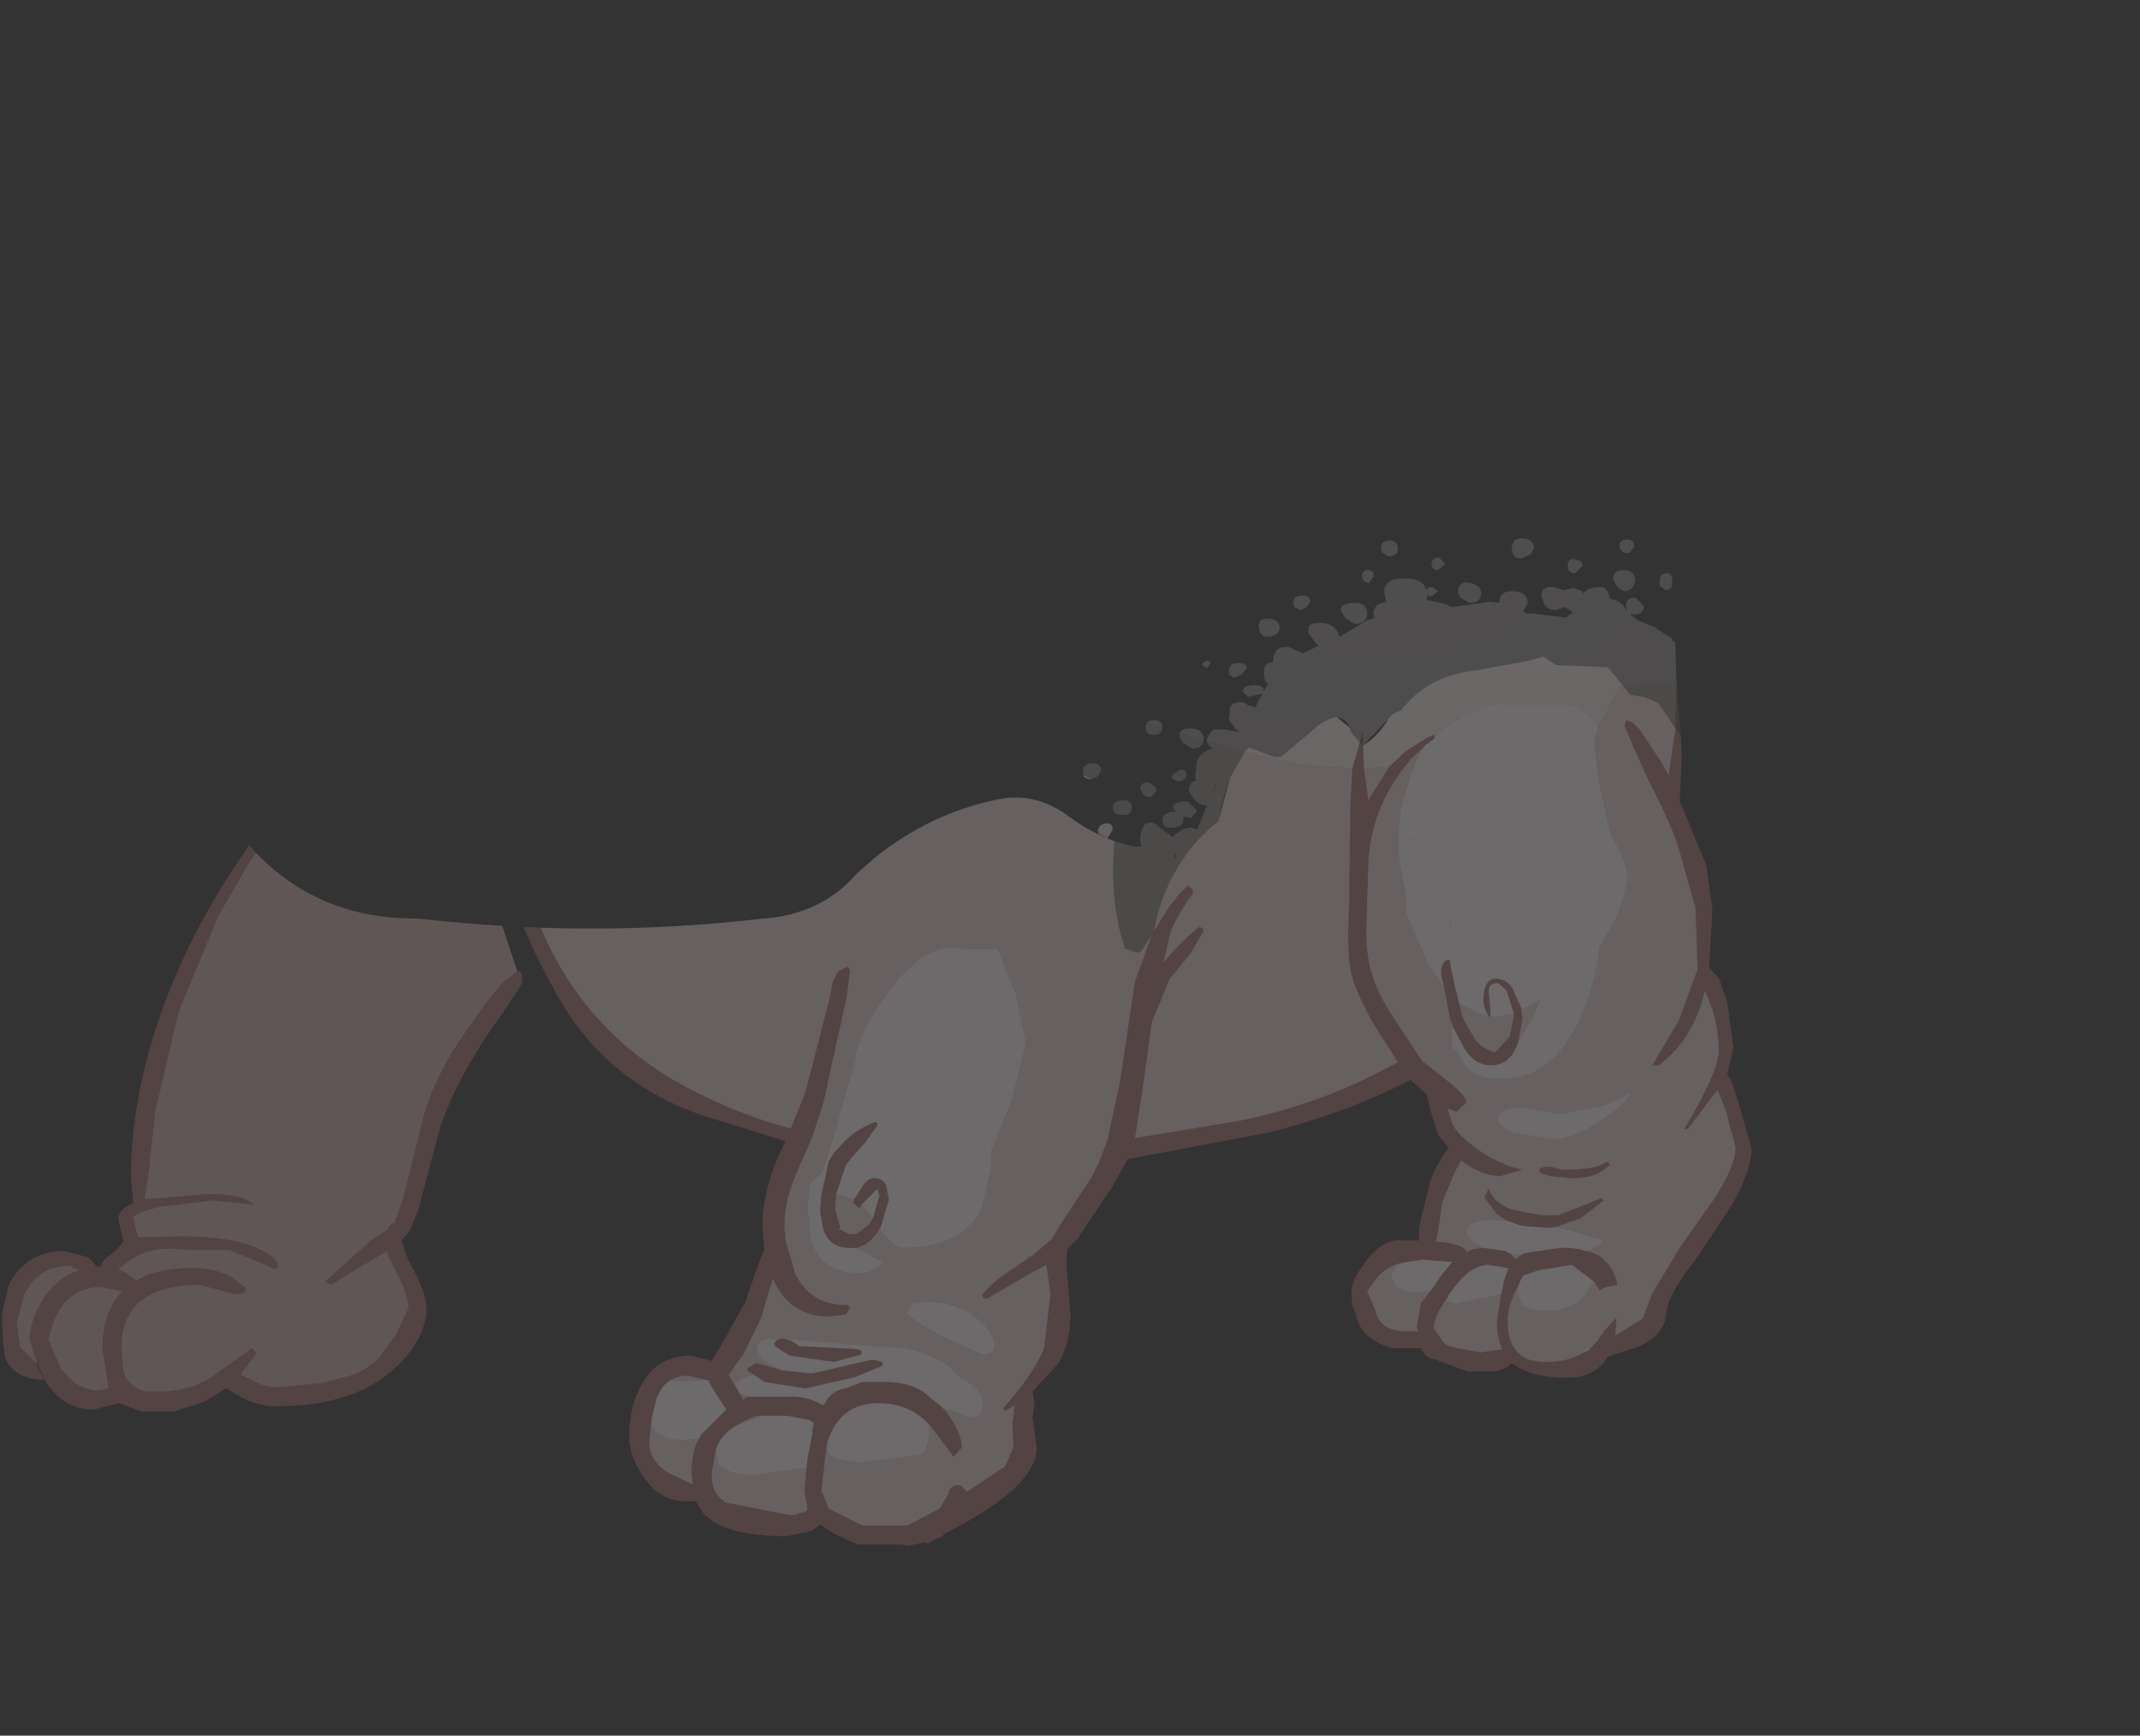 <?xml version="1.0" encoding="UTF-8" standalone="no"?>
<svg xmlns:xlink="http://www.w3.org/1999/xlink" height="82.2px" width="101.35px" xmlns="http://www.w3.org/2000/svg">
  <rect width="100%" height="100%" fill="#333333" stroke="none"/>
  <g transform="matrix(1.0, 0.0, 0.0, 1.0, 22.2, 1.45)">
    <clipPath id="clipPath0" transform="matrix(1.0, 0.0, 0.0, 1.0, 0.0, 0.0)">
      <path d="M49.95 24.05 Q50.45 24.1 50.45 24.5 L50.3 24.8 49.85 25.0 Q49.4 25.0 49.4 24.55 49.4 24.0 49.95 24.05 M43.6 24.15 Q44.0 24.15 44.0 24.55 44.0 24.9 43.55 24.9 L43.25 24.7 43.2 24.5 Q43.2 24.15 43.6 24.15 M54.85 24.1 Q55.2 24.1 55.2 24.45 L54.95 24.75 Q54.5 24.75 54.5 24.4 54.5 24.1 54.85 24.1 M56.4 26.3 L56.4 26.1 Q56.4 25.75 56.7 25.7 57.0 25.65 57.0 26.1 57.0 26.5 56.7 26.5 L56.4 26.3 M57.05 28.95 L56.95 28.9 59.25 29.6 Q64.2 31.2 68.85 31.5 L72.05 31.5 76.9 31.2 Q78.55 31.2 79.0 32.05 L79.1 32.9 Q79.1 34.3 76.55 37.3 74.15 40.15 72.3 41.25 69.85 42.7 63.65 44.7 L62.75 45.0 Q63.35 46.45 63.9 50.0 L64.6 56.05 Q64.6 60.65 62.9 63.9 61.75 66.05 58.15 70.05 54.95 73.55 47.4 76.9 39.05 80.55 31.9 80.75 L27.75 80.7 18.4 79.35 11.95 77.8 7.3 77.0 3.6 76.4 Q-0.85 74.95 -4.05 74.2 -15.05 71.55 -18.85 68.5 -22.1 65.9 -22.1 60.9 L-21.85 53.35 Q-21.45 49.05 -20.4 45.8 -19.25 42.4 -14.85 38.25 L-11.95 36.05 -11.1 37.7 Q-7.9 42.1 -2.4 42.05 5.85 43.0 13.95 42.05 16.7 41.85 18.35 39.95 L19.2 39.2 Q21.85 37.05 25.1 36.4 26.85 36.05 28.4 37.2 29.95 38.35 31.6 38.65 L31.85 38.65 31.8 38.4 Q31.8 37.5 32.3 37.5 32.5 37.5 32.6 37.65 L33.15 38.05 33.35 38.2 33.55 38.0 Q33.85 37.75 34.25 37.75 L34.5 37.85 34.95 36.7 Q34.65 36.7 34.35 36.4 L34.1 36.0 Q34.1 35.6 34.45 35.5 L34.4 35.4 34.45 34.9 Q34.45 34.2 35.25 34.0 34.95 33.85 34.95 33.55 L35.15 33.2 35.3 33.1 35.8 33.1 36.45 33.2 36.55 33.25 36.3 33.05 36.0 32.65 36.05 32.15 Q36.05 31.8 36.6 31.8 36.75 31.8 36.9 31.95 L37.25 32.05 37.45 31.65 37.6 31.4 36.9 31.55 36.65 31.3 Q36.65 31.0 37.25 31.0 37.65 31.0 37.65 31.25 L37.65 31.3 37.85 30.95 37.7 30.75 37.65 30.45 37.7 30.1 Q37.8 29.95 38.1 29.9 38.1 29.1 38.85 29.2 L39.5 29.5 40.2 29.15 40.25 29.15 40.1 29.0 39.75 28.5 39.8 28.2 Q39.9 28.05 40.3 28.05 41.05 28.05 41.25 28.7 L42.6 27.9 42.6 27.95 42.55 27.95 42.9 27.8 42.85 27.6 Q42.85 27.15 43.45 27.05 L43.35 26.6 Q43.35 25.9 44.4 25.95 45.2 25.95 45.35 26.5 45.4 26.35 45.65 26.35 L45.9 26.55 45.6 26.8 45.4 26.75 45.4 26.8 45.35 26.95 46.25 27.15 46.55 27.3 48.35 27.05 48.8 27.1 Q48.8 26.5 49.5 26.55 50.15 26.6 50.15 27.1 L49.95 27.5 50.1 27.6 50.35 27.6 51.95 27.8 52.15 27.65 52.3 27.55 51.9 27.3 51.45 27.45 Q51.1 27.45 50.9 27.1 L50.8 26.75 Q50.8 26.3 51.4 26.35 L51.85 26.5 52.3 26.4 Q52.65 26.45 52.8 26.65 53.0 26.35 53.6 26.35 53.9 26.35 54.05 26.85 L54.05 26.9 Q54.5 27.0 54.7 27.25 L54.85 27.5 54.85 27.45 54.8 27.25 Q54.8 26.85 55.25 26.85 L55.65 27.25 Q55.65 27.65 55.2 27.65 L55.0 27.6 Q55.3 27.95 55.8 28.1 L56.15 28.25 57.0 28.8 57.05 28.95 M55.25 26.1 L55.1 26.4 54.85 26.55 Q54.6 26.55 54.4 26.35 L54.2 26.0 Q54.2 25.5 54.75 25.55 55.25 25.6 55.25 26.1 M52.75 25.35 L52.4 25.7 Q52.05 25.7 52.05 25.35 52.05 24.95 52.4 25.05 52.75 25.1 52.75 25.35 M45.95 24.95 L46.25 25.25 45.9 25.55 Q45.6 25.55 45.6 25.25 45.6 24.95 45.95 24.95 M46.85 26.6 Q46.85 26.05 47.4 26.15 47.95 26.25 47.95 26.65 47.95 27.1 47.4 27.1 L46.95 26.85 46.85 26.6 M42.35 26.0 L42.3 25.85 Q42.3 25.55 42.6 25.55 42.85 25.55 42.85 25.85 L42.65 26.15 Q42.45 26.15 42.35 26.0 M41.3 27.45 Q41.3 27.1 41.95 27.1 42.55 27.1 42.55 27.6 42.55 28.1 41.95 28.1 L41.5 27.8 41.3 27.45 M39.85 27.05 L39.7 27.3 39.4 27.45 39.1 27.3 39.05 27.1 Q39.05 26.75 39.5 26.75 39.85 26.75 39.85 27.05 M37.4 28.25 Q37.4 27.8 37.9 27.85 38.4 27.9 38.4 28.25 38.4 28.7 37.8 28.7 37.55 28.7 37.45 28.45 L37.4 28.25 M36.45 29.95 Q36.85 29.95 36.85 30.2 L36.6 30.5 36.25 30.65 36.0 30.5 36.0 30.35 Q36.0 29.95 36.45 29.95 M35.05 29.85 L35.15 29.95 34.95 30.2 34.75 30.05 Q34.75 29.85 35.05 29.85 M34.25 34.0 L33.8 33.7 33.65 33.4 Q33.65 33.0 34.25 33.05 34.8 33.1 34.8 33.55 34.8 34.0 34.25 34.0 M32.45 33.35 Q32.05 33.35 32.05 33.0 32.05 32.65 32.45 32.65 32.85 32.65 32.85 33.0 32.85 33.35 32.45 33.35 M31.0 36.45 Q31.4 36.45 31.4 36.8 31.4 37.15 31.0 37.15 30.5 37.15 30.5 36.8 30.5 36.45 31.0 36.45 M32.5 35.8 L32.6 36.0 32.3 36.3 Q32.0 36.3 31.9 36.1 L31.8 35.9 Q31.8 35.6 32.2 35.6 L32.5 35.8 M33.7 35.0 Q34.0 35.0 34.0 35.25 L33.9 35.45 33.7 35.55 Q33.3 35.55 33.3 35.25 L33.7 35.0 M33.5 37.0 L33.35 36.8 Q33.35 36.5 34.05 36.5 L34.5 36.95 34.2 37.3 33.85 37.2 33.85 37.35 Q33.85 37.75 33.25 37.75 32.85 37.75 32.85 37.4 32.85 37.0 33.45 37.0 L33.5 37.0 M35.15 36.25 L35.4 35.75 35.3 35.75 35.35 35.8 35.15 36.25 M29.95 35.05 L29.75 35.35 29.5 35.45 Q29.15 35.45 29.1 35.25 L29.1 35.05 Q29.1 34.7 29.55 34.7 29.95 34.7 29.95 35.05 M30.15 37.55 Q30.5 37.5 30.5 37.85 L30.25 38.25 29.85 38.05 29.8 37.95 Q29.8 37.6 30.15 37.55 M33.4 38.9 L33.45 39.05 33.4 39.15 33.55 39.1 33.4 38.9" fill="#00ff00" fill-rule="evenodd" stroke="none"/>
    </clipPath>
    <g clip-path="url(#clipPath0)">
      <use data-characterId="3409" height="73.2" id="_col2" transform="matrix(1.0, 0.0, 0.0, 1.0, -22.2, -1.45)" width="82.95" xlink:href="#sprite0"/>
    </g>
  </g>
  <defs>
    <g id="sprite0" transform="matrix(1.0, 0.0, 0.0, 1.0, 41.45, 36.6)">
      <use data-characterId="3408" height="73.2" transform="matrix(1.0, 0.0, 0.0, 1.0, -41.45, -36.6)" width="82.95" xlink:href="#sprite1"/>
    </g>
    <g id="sprite1" transform="matrix(1.0, 0.0, 0.0, 1.0, 41.45, 36.6)">
      <use data-characterId="3404" height="53.75" transform="matrix(1.0, 0.0, 0.0, 1.0, -41.45, -17.15)" width="82.95" xlink:href="#shape1"/>
      <use data-characterId="3406" height="45.1" transform="matrix(1.0, 0.0, 0.0, 1.0, -17.4, -36.6)" width="55.55" xlink:href="#sprite2"/>
      <use data-characterId="3407" height="23.9" transform="matrix(1.0, 0.0, 0.0, 1.0, -1.5, -31.65)" width="37.0" xlink:href="#shape3"/>
    </g>
    <g id="shape1" transform="matrix(1.0, 0.0, 0.0, 1.0, 41.45, 17.15)">
      <path d="M13.1 7.7 L13.2 7.55 13.2 7.5 13.95 6.3 14.25 5.95 14.25 5.9 14.75 5.4 14.8 5.35 14.85 5.35 15.05 5.55 15.05 5.65 15.0 5.8 14.9 5.9 14.55 6.45 Q14.0 7.3 13.9 7.9 L13.65 9.0 Q14.45 8.0 15.35 7.3 L15.5 7.35 15.55 7.5 14.9 8.6 13.95 9.75 13.1 11.8 12.65 15.05 12.3 17.3 17.15 16.5 Q21.2 15.7 24.75 13.7 L23.55 11.8 Q22.7 10.25 22.55 9.5 22.4 8.95 22.4 7.45 L22.45 6.15 22.5 1.5 22.6 -0.2 22.95 -1.45 23.1 -1.3 23.15 -0.2 23.35 1.3 24.35 -0.3 25.1 -1.0 25.25 -1.1 26.2 -1.7 26.25 -1.7 26.45 -1.8 26.5 -1.7 26.5 -1.65 26.45 -1.6 26.4 -1.55 26.3 -1.5 25.35 -0.65 25.25 -0.5 Q23.45 1.65 23.35 4.35 L23.3 5.85 23.25 7.45 Q23.25 8.6 23.5 9.45 23.75 10.4 24.55 11.6 L25.9 13.65 26.35 14.0 27.05 14.55 Q28.0 15.3 28.0 15.6 L27.55 16.05 27.1 15.9 27.3 16.55 Q27.5 17.1 28.55 17.85 29.65 18.6 30.65 18.8 L29.6 19.1 Q28.75 19.1 27.75 18.35 L27.45 18.9 26.85 20.35 26.65 21.75 26.55 22.2 27.05 22.25 Q27.95 22.4 28.0 22.7 L28.35 22.55 28.8 22.5 29.5 22.6 29.55 22.6 29.8 22.65 29.85 22.65 30.0 22.75 30.05 22.75 30.1 22.8 30.35 23.05 30.55 22.85 30.75 22.75 32.4 22.5 32.5 22.5 32.6 22.5 32.7 22.5 32.85 22.5 33.3 22.55 33.35 22.55 33.45 22.6 33.65 22.65 33.75 22.65 Q34.9 23.0 35.15 24.25 L34.6 24.35 34.3 24.5 34.05 24.1 33.0 23.3 31.45 23.55 30.7 23.8 30.6 23.95 30.45 24.3 Q29.95 25.2 29.95 25.95 29.95 27.9 31.7 27.9 32.85 27.9 33.45 27.5 L33.8 27.35 34.25 26.85 34.55 26.4 34.6 26.35 35.0 25.9 35.1 25.8 35.1 25.95 35.05 26.65 36.35 25.85 36.8 24.65 38.2 22.35 39.75 20.15 Q40.75 18.6 40.75 17.75 L40.3 16.05 39.9 15.0 38.5 16.85 38.3 16.9 Q39.95 14.15 39.95 13.15 39.95 11.95 39.5 10.8 L39.3 10.3 Q38.75 12.65 37.1 13.85 L36.8 13.85 38.05 11.75 38.95 9.3 38.85 6.4 38.05 3.55 37.8 2.85 37.25 1.6 36.55 0.2 35.9 -1.25 35.5 -2.2 35.5 -2.3 35.6 -2.5 35.9 -2.35 36.05 -2.2 36.2 -2.05 37.2 -0.55 37.6 0.15 37.6 -0.05 37.9 -2.1 38.15 -1.8 38.2 -0.75 38.1 1.35 38.3 1.8 39.35 4.35 39.65 6.45 39.5 9.25 39.95 9.7 40.35 10.85 40.65 13.0 40.35 14.3 40.55 14.6 40.9 15.65 41.5 17.8 Q41.5 18.85 40.55 20.5 L38.85 23.05 Q37.5 24.75 37.45 25.7 37.35 26.65 36.1 27.2 L34.7 27.65 Q34.1 28.65 32.8 28.65 31.0 28.65 30.15 27.95 29.95 28.2 29.35 28.35 L28.05 28.35 26.7 27.85 26.6 27.8 Q26.05 27.75 25.85 27.25 L24.5 27.25 Q22.9 26.8 22.75 25.55 L22.6 25.25 22.55 24.6 Q22.55 24.0 23.3 23.05 24.15 22.0 25.0 22.15 L25.75 22.15 25.75 22.05 Q25.75 21.4 25.9 20.9 L26.25 19.5 Q26.3 19.1 26.85 18.2 L27.15 17.75 26.65 17.15 26.3 16.0 26.1 15.2 25.35 14.55 Q22.1 16.2 18.55 17.05 L11.95 18.3 11.2 19.65 9.65 21.95 9.65 22.0 9.1 22.55 9.05 23.2 9.05 23.25 9.25 25.6 Q9.25 27.05 8.65 28.0 L7.45 29.3 7.55 29.85 7.45 30.5 7.65 31.95 Q7.65 33.85 3.25 36.05 L3.2 36.15 3.15 36.2 Q2.75 36.3 2.5 36.5 L2.4 36.5 2.35 36.45 1.55 36.6 1.25 36.55 -0.8 36.55 Q-2.05 36.05 -2.6 35.6 L-3.0 35.9 -4.2 36.15 Q-7.2 36.15 -8.15 35.05 L-8.5 34.5 -8.95 34.5 Q-10.15 34.5 -10.9 33.45 -11.65 32.4 -11.65 31.5 -11.65 30.3 -11.3 29.45 L-11.3 29.5 Q-10.6 27.6 -8.7 27.6 L-7.75 27.85 -7.2 26.95 -6.2 25.15 -6.2 25.2 -5.65 23.6 -5.35 22.8 -5.25 22.6 -5.35 21.45 Q-5.35 20.05 -4.65 18.3 L-4.25 17.45 -8.25 16.2 Q-12.8 14.6 -15.05 10.55 -17.2 6.75 -18.35 2.35 -19.5 -2.15 -19.2 -6.65 -18.85 -11.4 -17.8 -15.75 L-17.4 -17.15 -16.7 -16.35 Q-17.6 -13.55 -18.0 -10.6 L-18.05 -10.45 -18.3 -8.1 Q-18.55 -5.05 -18.2 -2.1 -17.7 2.75 -15.9 7.2 -13.95 11.95 -9.55 14.55 -6.95 16.05 -4.0 16.85 L-3.35 15.25 -3.35 15.3 -2.15 10.65 -2.0 9.85 -1.75 9.4 -1.65 9.35 -1.35 9.2 -1.3 9.2 -1.25 9.25 -1.2 9.35 -1.2 9.4 -1.35 10.6 -2.45 15.6 -2.95 17.15 -3.2 17.75 -3.6 18.65 Q-4.3 20.15 -4.3 21.45 L-4.3 21.6 -4.25 21.9 -4.25 22.15 -3.8 23.7 Q-3.05 25.25 -1.3 25.2 L-1.25 25.25 -1.2 25.3 -1.2 25.35 -1.35 25.6 -1.4 25.65 -2.2 25.75 Q-4.05 25.75 -4.85 23.95 L-5.4 25.8 -6.25 27.55 -6.95 28.5 -6.45 29.35 -6.25 29.7 -6.05 29.55 -4.1 29.55 Q-3.2 29.5 -2.5 29.95 L-2.5 29.9 -2.45 29.95 -2.35 29.8 Q-2.05 29.25 -1.4 29.15 L-0.6 28.85 0.55 28.85 Q1.5 28.85 2.25 29.3 L3.05 29.95 3.1 29.95 3.1 30.0 3.35 30.25 Q4.1 31.25 4.1 31.95 L3.75 32.35 3.65 32.35 3.65 32.3 2.75 31.1 2.55 30.85 Q1.6 29.85 0.15 29.85 -1.65 29.85 -2.25 31.65 L-2.3 31.8 -2.55 34.0 -2.2 34.85 -0.6 35.65 1.55 35.65 1.6 35.6 1.9 35.45 3.05 34.85 3.5 34.1 3.45 34.1 Q3.65 33.65 4.05 33.75 L4.35 34.05 6.15 32.85 6.55 31.95 6.55 31.9 6.5 30.85 6.6 29.95 6.2 30.2 6.1 30.2 6.05 30.1 6.1 30.05 Q7.55 28.4 8.0 27.25 L8.3 24.7 8.15 23.6 8.1 23.3 7.1 23.85 5.3 24.9 5.2 24.9 5.1 24.85 5.1 24.8 5.05 24.75 5.1 24.7 Q5.5 24.1 6.75 23.35 L6.7 23.35 7.25 23.0 7.25 22.95 7.35 22.9 7.35 22.95 8.4 22.05 8.4 22.0 8.45 21.95 8.8 21.35 10.25 19.15 10.6 18.45 11.0 17.4 11.6 14.6 12.3 9.9 13.1 7.7 M-5.75 28.5 L-6.0 28.35 -6.05 28.3 -6.05 28.2 -5.65 27.95 -4.75 28.2 -4.4 28.3 -3.0 28.45 -0.2 27.8 -0.15 27.8 0.15 27.85 0.3 27.9 0.35 27.95 0.35 28.05 0.3 28.1 -0.55 28.45 -1.05 28.65 -1.1 28.65 -3.3 29.15 -5.25 28.85 -5.75 28.5 M-4.45 26.8 L-4.3 26.8 -4.1 26.85 Q-3.85 26.95 -3.55 27.2 L-3.55 27.15 -0.8 27.3 -0.7 27.35 -0.65 27.4 -0.65 27.45 -0.65 27.55 -1.95 27.9 -4.05 27.6 -4.75 27.15 -4.75 27.1 -4.8 27.05 -4.75 27.0 Q-4.65 26.8 -4.45 26.8 M29.9 21.2 L29.45 20.9 28.85 20.1 29.05 19.7 Q29.3 20.4 30.2 20.7 L31.5 20.95 32.35 20.95 34.4 20.15 34.5 20.25 33.4 21.1 32.25 21.5 31.85 21.55 30.65 21.45 30.45 21.4 29.9 21.2 M27.4 12.1 L27.4 12.05 27.25 11.75 26.95 10.2 26.8 9.55 Q26.8 8.85 27.2 8.85 L27.25 9.15 27.45 10.1 27.8 11.5 27.9 11.75 28.45 12.7 Q28.85 13.1 29.35 13.25 L30.05 12.5 30.25 11.5 30.25 11.4 29.9 10.3 29.5 9.95 Q29.05 9.95 29.05 10.35 L29.15 11.45 29.1 11.55 29.05 11.55 28.85 11.1 28.8 10.85 Q28.8 9.75 29.4 9.75 29.85 9.75 30.15 10.15 L30.6 11.15 30.6 11.25 30.65 11.65 30.45 12.75 Q30.1 13.85 29.15 13.85 28.4 13.85 27.9 13.05 L27.4 12.1 M-28.7 2.4 L-28.7 2.5 -28.75 2.55 -28.8 2.7 -29.05 3.2 -29.3 3.75 -29.7 4.35 -31.1 6.75 -33.0 11.35 -34.1 16.05 -34.4 18.85 -34.6 20.2 -31.6 19.95 Q-29.95 19.95 -29.5 20.4 L-29.45 20.45 -31.35 20.25 -33.85 20.55 Q-35.15 20.85 -35.15 21.1 L-34.9 22.0 -32.95 21.95 Q-30.2 21.95 -29.0 22.65 -28.2 23.05 -28.3 23.45 L-28.45 23.5 -29.35 23.1 -30.6 22.6 -32.5 22.6 Q-34.25 22.35 -35.25 23.05 L-35.85 23.5 Q-35.6 23.6 -35.25 23.85 L-35.0 24.05 Q-34.0 23.45 -32.35 23.45 -31.25 23.45 -30.45 23.9 L-29.8 24.4 Q-29.8 24.7 -30.3 24.7 L-31.05 24.5 -31.95 24.25 Q-35.7 24.25 -35.7 27.25 L-35.6 28.35 Q-35.4 29.05 -34.6 29.3 L-33.7 29.3 Q-32.15 29.25 -31.0 28.3 L-29.5 27.25 -29.3 27.5 -29.95 28.35 -30.05 28.5 -29.65 28.7 Q-28.95 29.1 -28.35 29.1 L-26.2 28.9 -25.05 28.6 Q-24.2 28.4 -23.45 27.65 L-22.7 26.6 -22.1 25.35 Q-22.1 24.75 -22.7 23.6 L-23.15 22.7 -23.05 22.6 -25.8 24.25 -26.05 24.1 -23.95 22.2 -23.5 21.9 -23.05 21.6 -23.05 21.55 -22.85 21.3 -22.8 21.35 -22.75 21.25 -22.4 20.3 -21.45 16.5 Q-21.0 14.7 -19.7 12.7 L-18.4 10.85 -17.7 10.0 -17.6 9.9 -16.95 9.4 Q-16.7 9.35 -16.7 9.85 -16.7 10.05 -18.4 12.45 -20.2 15.25 -20.7 17.15 L-21.65 20.75 -22.05 21.7 -22.45 22.15 -22.1 23.1 Q-21.25 24.6 -21.25 25.35 -21.25 26.75 -22.65 28.1 -24.6 30.0 -28.35 30.0 -29.3 30.0 -30.25 29.45 L-30.7 29.15 -30.75 29.15 -31.8 29.8 -33.2 30.25 -34.75 30.25 -35.8 29.85 -37.0 30.15 Q-38.5 30.15 -39.3 28.8 L-39.7 27.95 -40.05 26.85 Q-40.05 26.0 -39.45 25.0 -38.9 24.05 -37.95 23.65 L-37.7 23.55 -38.15 23.35 Q-39.65 23.35 -40.3 24.7 L-40.65 26.0 -40.5 27.2 -39.75 27.95 -39.35 28.75 Q-40.85 28.75 -41.3 27.5 L-41.45 26.05 -41.05 24.3 Q-40.25 22.65 -38.4 22.65 L-37.25 22.95 -36.85 23.4 -36.55 23.35 -36.7 23.35 -36.5 23.05 -36.0 22.65 -35.6 22.2 -35.85 21.15 Q-35.85 20.7 -35.2 20.4 L-35.15 20.4 -35.25 19.1 Q-35.25 15.05 -33.5 10.5 -31.7 5.95 -28.6 2.05 L-28.7 2.4 M-0.9 22.5 L-1.1 22.5 -1.2 22.5 Q-2.15 22.5 -2.45 21.65 L-2.6 20.85 -2.6 20.8 -2.6 20.65 -2.55 20.0 -2.2 18.4 -1.95 18.0 -1.45 17.45 Q-0.9 16.9 -0.05 16.55 L0.05 16.55 0.1 16.6 0.1 16.7 -0.5 17.55 -0.65 17.7 -1.1 18.2 -1.4 18.6 -1.85 19.95 -1.9 20.65 -1.65 21.6 -1.8 21.6 -1.6 21.65 -1.25 21.85 -1.1 21.85 -1.0 21.85 -0.9 21.85 -0.3 21.4 -0.15 21.15 -0.1 21.05 0.2 20.05 0.1 19.7 -0.65 20.45 -0.7 20.55 -0.75 20.6 -0.8 20.6 -1.05 20.35 -1.0 20.2 -0.7 19.75 Q-0.4 19.2 -0.05 19.2 0.35 19.2 0.5 19.5 L0.65 20.2 0.25 21.55 0.2 21.6 Q-0.25 22.35 -0.9 22.5 M-36.65 24.35 Q-38.65 24.35 -39.15 26.85 L-38.6 28.15 Q-37.85 29.25 -36.75 29.25 L-36.3 29.15 -36.6 27.3 Q-36.6 25.5 -35.65 24.55 L-36.65 24.35 M-3.25 32.9 L-3.2 32.45 -2.95 31.15 -3.0 31.2 -2.9 30.8 -3.1 30.65 -4.15 30.45 -5.35 30.45 -5.6 30.45 Q-6.2 30.65 -6.65 30.95 -7.3 31.35 -7.55 32.05 L-7.75 33.2 Q-7.75 34.15 -7.15 34.5 L-7.15 34.55 -4.05 35.15 -3.85 35.15 -3.8 35.15 -3.4 35.0 -3.4 35.05 -3.2 34.9 -3.35 34.0 -3.25 32.9 M-8.0 28.75 L-8.85 28.55 Q-9.4 28.55 -9.75 28.8 L-10.0 29.0 -10.2 29.3 -10.35 29.6 -10.6 30.6 -10.7 31.7 Q-10.7 32.6 -9.8 33.15 L-8.65 33.7 -8.7 33.2 Q-8.7 32.15 -8.35 31.55 L-8.25 31.35 -7.05 30.15 -7.35 29.7 -7.85 28.9 -7.85 28.85 Q-7.9 28.75 -8.0 28.75 M24.95 23.2 Q24.3 23.35 23.8 23.85 L23.3 24.55 23.7 25.5 Q23.9 26.45 25.15 26.45 L25.7 26.45 25.65 26.25 25.85 25.1 26.3 24.55 26.85 23.75 27.35 23.15 27.1 23.15 25.95 23.05 24.95 23.2 M29.65 24.7 L29.75 24.25 29.75 24.15 30.0 23.45 29.95 23.45 29.05 23.3 Q28.15 23.3 27.25 24.6 L27.0 25.0 Q26.45 25.8 26.45 26.3 L26.85 26.9 27.05 27.1 27.55 27.25 28.7 27.45 29.7 27.3 Q29.45 26.8 29.45 25.95 L29.65 24.7 M34.8 18.55 Q34.2 19.2 33.0 19.2 L31.95 19.1 31.5 18.95 31.45 18.85 Q31.45 18.65 31.95 18.65 L32.55 18.8 Q34.25 18.8 34.65 18.4 L34.8 18.55" fill="#a36a6a" fill-opacity="0.298" fill-rule="evenodd" stroke="none"/>
      <path d="M-6.45 29.35 L-6.65 28.9 -6.3 28.65 -5.75 28.5 -5.25 28.85 -3.3 29.15 -1.1 28.65 -1.05 28.65 -0.55 28.45 0.3 28.1 0.35 28.05 0.35 27.95 0.3 27.9 0.15 27.85 -0.15 27.8 -0.2 27.8 -3.0 28.45 -4.4 28.3 -5.0 28.0 Q-5.6 27.65 -5.6 27.2 -5.6 26.7 -4.45 26.8 -4.65 26.8 -4.75 27.0 L-4.8 27.05 -4.75 27.1 -4.75 27.15 -4.05 27.6 -1.95 27.9 -0.65 27.55 -0.65 27.45 -0.65 27.4 -0.7 27.35 -0.8 27.3 -3.55 27.15 -3.55 27.2 Q-3.85 26.95 -4.1 26.85 L-4.3 26.8 -4.2 26.8 -0.8 27.1 -0.75 27.1 1.5 27.25 Q3.4 27.75 3.9 28.55 5.1 29.15 5.1 29.9 5.1 30.55 4.5 30.55 L3.2 30.05 3.1 30.0 3.1 29.95 3.05 29.95 2.25 29.3 Q1.5 28.85 0.55 28.85 L-0.6 28.85 -1.4 29.15 Q-2.05 29.25 -2.35 29.8 L-2.45 29.95 -2.5 29.9 -2.5 29.95 Q-3.2 29.5 -4.1 29.55 L-6.05 29.55 -6.45 29.35 M2.55 30.85 L2.55 31.1 Q2.55 32.05 2.15 32.3 L-0.5 32.65 Q-1.95 32.65 -2.25 32.15 L-2.25 31.65 Q-1.65 29.85 0.15 29.85 1.6 29.85 2.55 30.85 M26.5 -1.7 L26.5 -1.75 Q28.25 -3.25 29.8 -3.25 L32.65 -3.25 Q33.45 -3.25 34.25 -2.2 L34.15 -1.85 34.05 -1.4 34.25 0.25 34.45 1.2 34.8 2.8 34.85 2.95 Q35.65 4.3 35.65 5.1 L35.2 6.65 34.85 7.3 34.75 7.5 34.3 8.25 Q34.15 9.8 33.45 11.5 32.15 14.5 29.65 14.5 28.4 14.5 27.9 13.85 L27.6 13.25 27.3 13.0 27.3 12.15 27.4 12.1 27.9 13.05 Q28.4 13.85 29.15 13.85 30.1 13.85 30.45 12.75 L31.1 11.65 31.5 10.75 30.6 11.25 30.6 11.15 30.15 10.15 Q29.85 9.75 29.4 9.75 28.8 9.75 28.8 10.85 L28.85 11.1 29.05 11.55 28.45 11.35 27.65 10.9 27.45 10.1 27.25 9.15 27.2 8.85 Q26.8 8.85 26.8 9.55 L26.95 10.2 26.2 9.1 25.15 6.65 25.15 5.85 25.0 5.15 24.8 4.1 Q24.7 2.9 24.9 1.7 L25.15 0.8 25.4 -0.05 25.75 -0.85 26.0 -1.25 26.3 -1.5 26.4 -1.55 26.45 -1.6 26.5 -1.65 26.5 -1.7 M28.8 22.5 L28.75 22.45 Q28.0 22.1 28.0 21.7 28.0 21.05 29.9 21.2 L30.45 21.4 30.65 21.45 31.85 21.55 32.25 21.5 33.55 21.85 34.0 22.0 34.05 22.0 34.25 22.05 34.4 22.1 34.45 22.15 34.5 22.15 34.3 22.35 34.2 22.4 33.85 22.6 33.75 22.65 33.65 22.65 33.45 22.6 33.35 22.55 33.3 22.55 32.85 22.5 32.7 22.5 32.6 22.5 32.5 22.5 32.4 22.5 30.75 22.75 30.55 22.85 30.1 22.8 30.05 22.75 30.0 22.75 29.85 22.65 29.8 22.65 29.55 22.6 29.5 22.6 28.8 22.5 M34.05 24.1 L33.5 24.9 Q32.8 25.5 31.65 25.5 30.85 25.5 30.55 25.05 L30.4 24.55 30.45 24.3 30.6 23.95 30.7 23.8 31.45 23.55 33.0 23.3 34.05 24.1 M33.45 27.5 L33.8 27.2 33.8 27.35 33.45 27.5 M35.9 -2.35 L36.2 -2.05 36.05 -2.2 35.9 -2.35 M-0.9 22.5 L0.4 23.2 Q-0.1 23.7 -0.8 23.7 -2.55 23.7 -3.05 22.15 L-3.2 20.6 -3.1 19.45 -2.5 18.9 -2.2 17.95 -2.0 17.35 -0.95 13.6 Q-0.85 12.3 0.7 10.25 2.55 7.85 4.2 8.35 L5.8 8.35 6.65 10.45 7.15 12.75 6.5 15.4 5.6 17.7 5.5 17.85 5.5 18.65 5.05 20.6 Q4.15 22.5 1.3 22.5 0.9 22.5 0.2 21.6 L0.25 21.55 0.65 20.2 0.5 19.5 Q0.35 19.2 -0.05 19.2 -0.4 19.2 -0.7 19.75 L-1.0 20.2 -1.85 19.95 -1.4 18.6 -1.1 18.2 -0.65 17.7 -0.5 17.55 0.1 16.7 0.1 16.6 0.05 16.55 -0.05 16.55 Q-0.9 16.9 -1.45 17.45 L-1.95 18.0 -2.2 18.4 -2.55 20.0 -2.6 20.65 -2.6 20.8 -2.6 20.85 -2.45 21.65 Q-2.15 22.5 -1.2 22.5 L-1.1 22.5 -0.9 22.5 M-1.6 21.65 L-1.8 21.6 -1.65 21.6 -1.6 21.65 M-0.15 21.15 L-0.25 20.95 -0.65 20.45 0.1 19.7 0.2 20.05 -0.1 21.05 -0.15 21.15 M-5.35 30.45 L-4.15 30.45 -3.1 30.65 -2.9 30.8 -3.0 31.2 -2.95 31.15 -3.2 32.45 -3.25 32.9 -5.7 33.25 Q-7.05 33.25 -7.45 32.7 L-7.55 32.1 -7.55 32.05 Q-7.3 31.35 -6.65 30.95 L-5.35 30.45 M-8.0 28.75 Q-7.9 28.75 -7.85 28.85 L-7.85 28.9 -7.35 29.7 -7.05 30.15 -8.25 31.35 -8.35 31.55 -9.1 31.6 Q-10.2 31.6 -10.55 31.0 L-10.6 30.6 -10.35 29.6 -10.2 29.3 -10.0 29.0 -9.75 28.8 -8.9 28.8 -8.0 28.75 M25.4 3.05 L25.35 3.1 25.35 3.35 25.4 3.05 M27.25 7.3 L27.3 7.3 27.15 6.85 27.25 7.3 M30.25 11.4 L29.45 11.55 29.1 11.55 29.15 11.45 29.05 10.35 Q29.05 9.95 29.5 9.95 L29.9 10.3 30.25 11.4 M29.5 16.45 Q29.5 15.85 30.6 15.85 L32.5 16.15 34.5 15.75 35.8 15.15 Q35.6 15.65 34.45 16.4 33.15 17.35 32.05 17.35 L30.2 17.05 Q29.5 16.75 29.5 16.45 M26.3 24.55 L25.7 24.6 Q24.9 24.6 24.6 24.25 L24.45 23.9 Q24.45 23.45 24.95 23.2 L25.95 23.05 27.1 23.15 27.35 23.15 26.85 23.75 26.3 24.55 M29.65 24.7 L29.6 24.7 27.5 25.15 27.0 25.0 27.25 24.6 Q28.15 23.3 29.05 23.3 L29.95 23.45 30.0 23.45 29.75 24.15 29.75 24.25 29.65 24.7 M5.1 27.55 Q2.5 26.5 1.45 25.6 L1.85 25.1 2.5 25.05 Q3.85 25.05 4.85 25.85 5.65 26.55 5.65 27.1 5.65 27.55 5.1 27.55" fill="#f2eaea" fill-opacity="0.298" fill-rule="evenodd" stroke="none"/>
      <path d="M17.5 -1.0 L17.7 -1.2 18.9 -0.75 19.2 -0.75 20.7 -2.0 Q21.2 -2.5 21.85 -2.65 L22.45 -2.15 22.55 -1.9 22.95 -1.45 22.6 -0.2 20.0 -0.4 17.5 -1.0 M23.1 -1.3 Q23.8 -1.7 24.3 -2.55 24.5 -2.85 24.9 -2.95 26.15 -4.6 28.45 -4.85 L30.9 -5.3 31.65 -5.5 32.25 -5.1 34.7 -5.0 35.4 -4.15 35.3 -4.15 34.25 -2.2 Q33.45 -3.25 32.65 -3.25 L29.8 -3.25 Q28.25 -3.25 26.5 -1.75 L26.5 -1.7 26.45 -1.8 26.25 -1.7 26.2 -1.7 25.25 -1.1 25.1 -1.0 24.35 -0.3 23.15 -0.2 23.1 -1.3" fill="url(#gradient0)" fill-rule="evenodd" stroke="none"/>
      <path d="M-16.7 -16.35 L-16.45 -15.7 Q-15.4 -12.5 -13.5 -9.95 L-10.75 -9.85 Q-8.65 -9.0 -6.8 -7.35 L-4.95 -6.05 -4.0 -4.75 Q-1.8 -4.3 0.1 -3.45 L1.1 -2.45 Q2.0 -0.85 3.5 -0.35 4.2 -0.35 4.8 -0.7 L5.5 -0.95 Q6.35 -0.5 7.15 -0.25 L8.85 -0.05 9.3 -0.15 10.45 0.4 Q11.45 1.85 11.3 3.7 11.15 6.25 11.8 8.2 L11.8 8.3 12.35 8.5 12.55 8.5 13.1 7.7 12.3 9.9 11.6 14.6 11.0 17.4 10.6 18.45 10.25 19.15 8.8 21.35 8.45 21.95 8.4 22.0 8.4 22.05 7.35 22.95 7.35 22.9 7.25 22.95 7.25 23.0 6.7 23.35 6.75 23.35 Q5.5 24.1 5.1 24.7 L5.05 24.75 5.1 24.8 5.1 24.85 5.2 24.9 5.3 24.9 7.1 23.85 8.1 23.3 8.15 23.6 8.3 24.7 8.0 27.25 Q7.55 28.4 6.1 30.05 L6.05 30.1 6.1 30.2 6.2 30.2 6.6 29.95 6.5 30.85 6.55 31.9 6.55 31.95 6.15 32.85 4.35 34.05 4.05 33.75 Q3.65 33.65 3.45 34.1 L3.5 34.1 3.05 34.85 1.9 35.45 1.6 35.6 1.55 35.65 -0.6 35.65 -2.2 34.85 -2.55 34.0 -2.3 31.8 -2.25 31.65 -2.25 32.15 Q-1.95 32.65 -0.5 32.65 L2.15 32.3 Q2.55 32.05 2.55 31.1 L2.55 30.85 2.75 31.1 3.65 32.3 3.65 32.35 3.75 32.35 4.1 31.95 Q4.1 31.25 3.35 30.25 L3.1 30.0 3.2 30.05 4.5 30.55 Q5.1 30.55 5.1 29.9 5.1 29.15 3.9 28.55 3.4 27.75 1.5 27.25 L-0.75 27.1 -0.8 27.1 -4.2 26.8 -4.3 26.8 -4.45 26.8 Q-5.6 26.7 -5.6 27.2 -5.6 27.65 -5.0 28.0 L-4.4 28.3 -4.75 28.2 -5.65 27.95 -6.05 28.2 -6.05 28.3 -6.0 28.35 -5.75 28.5 -6.3 28.65 -6.65 28.9 -6.45 29.35 -6.95 28.5 -6.25 27.55 -5.4 25.8 -4.85 23.95 Q-4.05 25.75 -2.2 25.75 L-1.4 25.65 -1.35 25.6 -1.2 25.35 -1.2 25.3 -1.25 25.25 -1.3 25.2 Q-3.05 25.25 -3.8 23.7 L-4.25 22.15 -4.25 21.9 -4.3 21.6 -4.3 21.45 Q-4.3 20.15 -3.6 18.65 L-3.2 17.75 -2.95 17.15 -2.45 15.6 -1.35 10.6 -1.2 9.4 -1.2 9.35 -1.25 9.25 -1.3 9.2 -1.35 9.2 -1.65 9.35 -1.75 9.4 -2.0 9.85 -2.15 10.65 -3.35 15.3 -3.35 15.25 -4.0 16.85 Q-6.95 16.05 -9.55 14.55 -13.95 11.95 -15.9 7.2 -17.7 2.75 -18.2 -2.1 -18.55 -5.05 -18.3 -8.1 L-18.05 -10.45 -18.0 -10.6 Q-17.6 -13.55 -16.7 -16.35 M13.2 7.5 Q13.5 5.8 14.4 4.35 15.2 3.1 16.25 2.3 L16.8 0.25 17.5 -1.0 20.0 -0.4 22.6 -0.2 22.5 1.5 22.45 6.15 22.4 7.45 Q22.4 8.95 22.55 9.5 22.7 10.25 23.55 11.8 L24.75 13.7 Q21.2 15.7 17.15 16.5 L12.3 17.3 12.65 15.05 13.1 11.8 13.95 9.75 14.9 8.6 15.55 7.5 15.5 7.35 15.35 7.3 Q14.45 8.0 13.65 9.0 L13.9 7.9 Q14.0 7.3 14.55 6.45 L14.9 5.9 15.0 5.8 15.05 5.65 15.05 5.55 14.85 5.35 14.8 5.35 14.75 5.4 14.25 5.9 14.25 5.95 13.95 6.3 13.2 7.5 M35.4 -4.15 L35.75 -3.7 36.4 -3.6 37.1 -3.3 37.9 -2.1 37.6 -0.05 37.6 0.15 37.2 -0.55 36.2 -2.05 35.9 -2.35 35.6 -2.5 35.5 -2.3 35.5 -2.2 35.9 -1.25 36.55 0.2 37.25 1.6 37.8 2.85 38.05 3.55 38.85 6.4 38.95 9.3 38.05 11.75 36.8 13.85 37.1 13.85 Q38.75 12.65 39.3 10.3 L39.5 10.8 Q39.95 11.95 39.95 13.15 39.95 14.15 38.3 16.9 L38.5 16.85 39.9 15.0 40.3 16.05 40.75 17.75 Q40.75 18.6 39.75 20.15 L38.2 22.35 36.8 24.65 36.35 25.85 35.05 26.65 35.1 25.95 35.1 25.8 35.0 25.9 34.6 26.35 34.55 26.4 34.25 26.85 33.8 27.35 33.8 27.2 33.45 27.5 Q32.85 27.9 31.7 27.9 29.95 27.9 29.95 25.95 29.95 25.2 30.45 24.3 L30.4 24.55 30.55 25.05 Q30.85 25.5 31.65 25.5 32.8 25.5 33.5 24.9 L34.05 24.1 34.3 24.5 34.6 24.35 35.15 24.25 Q34.9 23.0 33.75 22.65 L33.85 22.6 34.2 22.4 34.3 22.35 34.5 22.15 34.45 22.15 34.4 22.1 34.25 22.05 34.05 22.0 34.0 22.0 33.55 21.85 32.25 21.5 33.4 21.1 34.5 20.25 34.4 20.15 32.35 20.95 31.5 20.95 30.2 20.7 Q29.3 20.4 29.05 19.7 L28.85 20.1 29.45 20.9 29.9 21.2 Q28.0 21.05 28.0 21.7 28.0 22.1 28.75 22.45 L28.8 22.5 28.35 22.55 28.0 22.7 Q27.95 22.4 27.05 22.25 L26.55 22.2 26.65 21.75 26.85 20.35 27.45 18.9 27.75 18.35 Q28.75 19.1 29.6 19.1 L30.65 18.8 Q29.65 18.6 28.55 17.85 27.5 17.1 27.3 16.55 L27.1 15.9 27.55 16.05 28.0 15.6 Q28.0 15.3 27.05 14.55 L26.35 14.0 25.9 13.65 24.55 11.6 Q23.75 10.4 23.5 9.45 23.25 8.6 23.25 7.45 L23.3 5.85 23.35 4.35 Q23.45 1.65 25.25 -0.5 L25.35 -0.65 26.3 -1.5 26.0 -1.25 25.75 -0.85 25.4 -0.05 25.15 0.8 24.9 1.7 Q24.7 2.9 24.8 4.1 L25.0 5.15 25.15 5.85 25.15 6.65 26.2 9.1 26.95 10.2 27.25 11.75 27.4 12.05 27.4 12.1 27.3 12.15 27.3 13.0 27.6 13.25 27.9 13.85 Q28.4 14.5 29.65 14.5 32.15 14.5 33.45 11.5 34.15 9.8 34.3 8.25 L34.75 7.5 34.85 7.3 35.2 6.65 35.65 5.1 Q35.65 4.3 34.85 2.95 L34.8 2.8 34.45 1.2 34.25 0.25 34.05 -1.4 34.15 -1.85 34.25 -2.2 35.3 -4.15 35.4 -4.15 M23.15 -0.2 L24.35 -0.3 23.35 1.3 23.15 -0.2 M27.45 10.1 L27.65 10.9 28.45 11.35 29.05 11.55 29.1 11.55 29.45 11.55 30.25 11.4 30.25 11.5 30.05 12.5 29.35 13.25 Q28.85 13.1 28.45 12.7 L27.9 11.75 27.8 11.5 27.45 10.1 M30.6 11.25 L31.5 10.75 31.1 11.65 30.45 12.75 30.65 11.65 30.6 11.25 M0.2 21.6 Q0.9 22.5 1.3 22.5 4.15 22.5 5.05 20.6 L5.5 18.65 5.5 17.85 5.6 17.7 6.5 15.4 7.15 12.75 6.65 10.45 5.8 8.35 4.2 8.35 Q2.55 7.85 0.7 10.25 -0.85 12.3 -0.95 13.6 L-2.0 17.35 -2.2 17.95 -2.5 18.9 -3.1 19.45 -3.2 20.6 -3.05 22.15 Q-2.55 23.7 -0.8 23.7 -0.1 23.7 0.4 23.2 L-0.9 22.5 Q-0.25 22.35 0.2 21.6 M-1.85 19.95 L-1.0 20.2 -1.05 20.35 -0.8 20.6 -0.75 20.6 -0.7 20.55 -0.65 20.45 -0.25 20.95 -0.15 21.15 -0.3 21.4 -0.9 21.85 -1.0 21.85 -1.1 21.85 -1.25 21.85 -1.6 21.65 -1.65 21.6 -1.9 20.65 -1.85 19.95 M-5.35 30.45 L-6.65 30.95 Q-6.2 30.65 -5.6 30.45 L-5.35 30.45 M-7.55 32.05 L-7.55 32.1 -7.45 32.7 Q-7.05 33.25 -5.7 33.25 L-3.25 32.9 -3.35 34.0 -3.2 34.9 -3.4 35.05 -3.4 35.0 -3.8 35.15 -3.85 35.15 -4.05 35.15 -7.15 34.55 -7.15 34.5 Q-7.75 34.15 -7.75 33.2 L-7.55 32.05 M-9.75 28.8 Q-9.4 28.55 -8.85 28.55 L-8.0 28.75 -8.9 28.8 -9.75 28.8 M-8.35 31.55 Q-8.7 32.15 -8.7 33.2 L-8.65 33.7 -9.8 33.15 Q-10.7 32.6 -10.7 31.7 L-10.6 30.6 -10.55 31.0 Q-10.2 31.6 -9.1 31.6 L-8.35 31.55 M-6.05 29.55 L-6.25 29.7 -6.45 29.35 -6.05 29.55 M25.4 3.05 L25.35 3.35 25.35 3.1 25.4 3.05 M27.25 7.3 L27.15 6.85 27.3 7.3 27.25 7.3 M24.95 23.2 Q24.45 23.45 24.45 23.9 L24.6 24.25 Q24.9 24.6 25.7 24.6 L26.3 24.55 25.85 25.1 25.65 26.25 25.7 26.45 25.15 26.45 Q23.9 26.45 23.7 25.5 L23.3 24.55 23.8 23.85 Q24.3 23.35 24.95 23.2 M29.5 16.45 Q29.5 16.75 30.2 17.05 L32.05 17.35 Q33.15 17.35 34.45 16.4 35.6 15.65 35.8 15.15 L34.5 15.75 32.5 16.15 30.6 15.85 Q29.5 15.85 29.5 16.45 M30.55 22.85 L30.35 23.05 30.1 22.8 30.55 22.85 M27.0 25.0 L27.5 25.15 29.6 24.7 29.65 24.7 29.45 25.95 Q29.45 26.8 29.7 27.3 L28.7 27.45 27.55 27.25 27.05 27.1 26.85 26.9 26.45 26.3 Q26.45 25.8 27.0 25.0 M34.8 18.55 L34.65 18.4 Q34.25 18.8 32.55 18.8 L31.95 18.65 Q31.45 18.65 31.45 18.85 L31.5 18.95 31.95 19.1 33.0 19.2 Q34.2 19.2 34.8 18.55 M5.1 27.55 Q5.65 27.55 5.65 27.1 5.65 26.55 4.85 25.85 3.85 25.05 2.5 25.05 L1.85 25.1 1.45 25.6 Q2.5 26.5 5.1 27.55" fill="#e0cbcb" fill-opacity="0.298" fill-rule="evenodd" stroke="none"/>
      <path d="M-16.95 9.4 L-17.6 9.9 -17.7 10.0 -18.4 10.85 -19.7 12.7 Q-21.0 14.7 -21.45 16.5 L-22.4 20.3 -22.75 21.25 -22.8 21.35 -22.85 21.3 -23.05 21.55 -23.05 21.6 -23.5 21.9 -23.95 22.2 -26.05 24.1 -25.8 24.25 -23.05 22.6 -23.15 22.7 -22.7 23.6 Q-22.1 24.75 -22.1 25.35 L-22.7 26.6 -23.45 27.65 Q-24.2 28.4 -25.05 28.6 L-26.2 28.9 -28.35 29.1 Q-28.95 29.1 -29.65 28.7 L-30.05 28.5 -29.95 28.35 -29.3 27.5 -29.5 27.25 -31.0 28.3 Q-32.15 29.25 -33.7 29.3 L-34.6 29.3 Q-35.4 29.05 -35.6 28.35 L-35.7 27.25 Q-35.7 24.25 -31.95 24.25 L-31.05 24.5 -30.3 24.7 Q-29.8 24.7 -29.8 24.4 L-30.45 23.9 Q-31.25 23.45 -32.35 23.45 -34.0 23.45 -35.0 24.05 L-35.25 23.85 Q-35.6 23.6 -35.85 23.5 L-35.25 23.05 Q-34.25 22.35 -32.5 22.6 L-30.6 22.6 -29.35 23.1 -28.45 23.5 -28.3 23.45 Q-28.2 23.05 -29.0 22.65 -30.2 21.95 -32.95 21.95 L-34.9 22.0 -35.15 21.1 Q-35.15 20.85 -33.85 20.55 L-31.35 20.25 -29.45 20.45 -29.5 20.4 Q-29.95 19.95 -31.6 19.95 L-34.6 20.2 -34.4 18.85 -34.1 16.05 -33.0 11.35 -31.1 6.75 -29.7 4.35 -29.3 3.75 -29.05 3.2 -28.8 2.7 -28.75 2.55 -28.7 2.5 -28.7 2.4 -28.05 2.0 Q-26.85 1.35 -25.7 1.5 -22.15 1.9 -20.8 3.15 L-18.9 5.35 Q-18.35 5.75 -17.65 7.3 L-16.95 9.4 M-39.75 27.95 L-40.5 27.2 -40.65 26.0 -40.3 24.7 Q-39.65 23.35 -38.15 23.35 L-37.7 23.55 -37.95 23.65 Q-38.9 24.05 -39.45 25.0 -40.05 26.0 -40.05 26.85 L-39.7 27.95 -39.75 27.95 M-36.65 24.35 L-35.65 24.55 Q-36.6 25.5 -36.6 27.3 L-36.3 29.15 -36.75 29.25 Q-37.85 29.25 -38.6 28.15 L-39.15 26.85 Q-38.65 24.35 -36.65 24.35" fill="#cca9a9" fill-opacity="0.298" fill-rule="evenodd" stroke="none"/>
    </g>
    <radialGradient cx="0" cy="0" gradientTransform="matrix(0.048, 0.0, 0.0, 0.044, 22.05, -22.85)" gradientUnits="userSpaceOnUse" id="gradient0" r="819.2" spreadMethod="pad">
      <stop offset="0.349" stop-color="#f2eaea" stop-opacity="0.298"/>
      <stop offset="1.0" stop-color="#e0cbcb" stop-opacity="0.298"/>
    </radialGradient>
    <g id="sprite2" transform="matrix(1.0, 0.0, 0.0, 1.0, 27.75, 22.55)">
      <use data-characterId="3405" height="45.1" transform="matrix(1.0, 0.0, 0.0, 1.0, -27.75, -22.55)" width="55.55" xlink:href="#shape2"/>
    </g>
    <g id="shape2" transform="matrix(1.0, 0.0, 0.0, 1.0, 27.75, 22.55)">
      <path d="M27.4 4.0 L27.35 3.85 27.1 3.25 26.9 2.8 26.7 2.2 26.5 1.75 23.35 -5.5 23.15 -5.9 Q20.9 -10.35 17.1 -13.65 L15.85 -14.65 14.9 -15.35 14.6 -15.5 14.4 -15.7 13.05 -16.55 10.6 -17.8 8.6 -18.55 6.3 -19.15 4.15 -19.35 4.0 -19.35 3.95 -19.4 4.15 -19.55 4.65 -19.6 4.7 -19.7 4.7 -19.6 4.85 -19.6 4.9 -19.6 7.45 -19.35 7.8 -19.3 9.35 -19.05 12.5 -17.7 13.15 -17.35 13.0 -17.75 Q12.15 -19.5 11.05 -19.5 L8.65 -19.55 8.05 -19.55 7.65 -19.75 7.3 -19.95 7.25 -20.0 7.2 -20.05 6.65 -20.4 6.4 -20.55 6.35 -20.55 6.25 -20.65 6.15 -20.7 Q4.65 -21.65 4.05 -21.65 3.45 -21.65 2.55 -20.85 L2.0 -20.4 1.3 -19.9 Q-0.05 -19.2 -2.5 -19.2 -4.35 -19.2 -5.45 -17.8 L-7.5 -15.5 Q-8.25 -15.05 -9.8 -15.1 -11.05 -15.15 -12.0 -14.0 L-12.75 -12.45 -12.9 -12.1 -12.95 -12.1 -13.1 -12.25 -13.2 -12.65 -12.95 -13.9 -12.65 -14.9 -11.55 -16.0 -9.65 -16.35 Q-8.3 -16.3 -7.6 -16.85 -6.2 -18.0 -5.8 -19.35 -5.2 -19.95 -2.15 -20.05 L-5.8 -19.9 Q-10.35 -19.0 -14.45 -16.9 L-15.85 -16.15 -17.5 -15.1 -21.25 -12.15 Q-24.45 -9.15 -26.15 -5.0 L-27.05 -2.3 -27.75 -3.1 Q-26.7 -6.5 -24.75 -9.5 -22.2 -13.3 -18.35 -15.95 -15.95 -17.6 -13.3 -18.6 -9.65 -20.1 -5.9 -20.6 L1.25 -21.0 1.65 -21.3 Q3.2 -22.55 3.45 -22.55 5.45 -22.6 6.35 -21.65 7.35 -20.55 8.25 -20.45 L11.15 -20.45 Q13.15 -20.3 14.7 -16.75 L15.85 -15.95 Q17.75 -14.5 19.4 -12.7 21.7 -10.2 23.35 -7.3 L24.6 -4.85 Q26.35 -0.95 27.25 3.25 L27.4 4.0 M-0.15 -17.75 L-0.05 -17.65 -2.0 -16.75 -3.45 -16.0 -3.5 -16.0 -4.15 -15.65 -4.25 -15.65 -4.35 -15.7 -4.4 -15.75 -4.25 -15.95 -3.7 -16.55 -2.8 -17.15 -2.05 -17.45 -1.3 -17.65 -0.6 -17.75 -0.45 -17.75 -0.2 -17.75 -0.15 -17.75 M12.6 12.6 L12.75 12.1 12.75 12.75 12.6 12.6 M27.6 9.7 L27.8 12.25 27.55 11.95 27.6 9.7 M2.75 21.75 L2.85 21.55 2.85 21.6 2.75 21.75" fill="#a36a6a" fill-opacity="0.145" fill-rule="evenodd" stroke="none"/>
      <path d="M8.65 -19.55 L11.05 -19.5 Q12.15 -19.5 13.0 -17.75 L13.15 -17.35 12.5 -17.7 9.35 -19.05 7.8 -19.3 8.25 -19.4 8.65 -19.55" fill="#f2eaea" fill-opacity="0.145" fill-rule="evenodd" stroke="none"/>
      <path d="M4.15 -19.35 L6.3 -19.15 8.6 -18.55 10.6 -17.8 13.05 -16.55 14.4 -15.7 14.6 -15.5 14.9 -15.35 15.85 -14.65 17.1 -13.65 Q20.9 -10.35 23.15 -5.9 L23.35 -5.5 26.5 1.75 26.7 2.2 26.9 2.8 27.1 3.25 27.35 3.85 27.4 4.0 27.6 9.7 25.05 9.9 24.35 9.05 21.9 8.95 21.3 8.55 20.55 8.75 18.1 9.2 Q15.8 9.45 14.55 11.1 14.15 11.2 13.95 11.5 L12.75 12.75 12.75 12.1 12.6 12.6 12.2 12.15 12.1 11.9 Q12.0 11.5 11.5 11.4 10.85 11.55 10.35 12.05 L8.85 13.3 8.55 13.3 7.35 12.85 7.15 13.05 3.45 12.0 Q0.65 11.0 -1.75 9.5 L-4.25 8.0 -5.9 6.35 -7.4 4.35 -8.2 3.25 -8.4 2.95 -10.8 -0.4 Q-12.2 -2.3 -12.85 -3.8 -14.5 -7.55 -14.8 -9.6 L-15.6 -13.2 -15.85 -16.15 -14.45 -16.9 Q-10.35 -19.0 -5.8 -19.9 L-2.15 -20.05 Q-5.2 -19.95 -5.8 -19.35 -6.2 -18.0 -7.6 -16.85 -8.3 -16.3 -9.65 -16.35 L-11.55 -16.0 -12.65 -14.9 -12.95 -13.9 -13.2 -12.65 -13.1 -12.25 -12.95 -12.1 -12.9 -12.1 -12.75 -12.45 -12.0 -14.0 Q-11.05 -15.15 -9.8 -15.1 -8.25 -15.05 -7.5 -15.5 L-5.45 -17.8 Q-4.35 -19.2 -2.5 -19.2 -0.05 -19.2 1.3 -19.9 L2.0 -20.4 2.55 -20.85 Q3.45 -21.65 4.05 -21.65 4.65 -21.65 6.15 -20.7 L6.25 -20.65 4.0 -20.7 4.0 -20.65 2.9 -20.15 2.15 -19.8 0.75 -19.15 0.0 -18.75 -0.05 -18.75 -0.95 -18.65 -2.15 -18.85 Q-2.8 -18.9 -3.7 -17.95 L-4.6 -17.3 -5.0 -16.55 -4.9 -16.45 -5.55 -16.1 -8.25 -14.5 -8.8 -14.65 -10.05 -14.1 -11.25 -13.4 -11.2 -13.25 -11.55 -12.9 -11.85 -12.05 Q-10.65 -12.4 -8.4 -13.4 L-5.65 -14.7 -5.05 -15.15 -4.3 -15.65 -4.35 -15.7 -4.25 -15.65 -4.15 -15.65 -3.5 -16.0 -3.45 -16.0 -2.0 -16.75 -0.05 -17.65 -0.15 -17.75 1.3 -18.3 3.15 -18.9 3.25 -18.95 3.75 -19.15 4.0 -19.25 4.05 -19.3 4.15 -19.35" fill="url(#gradient1)" fill-rule="evenodd" stroke="none"/>
      <path d="M4.15 -19.35 L4.05 -19.3 4.0 -19.25 3.75 -19.15 3.25 -18.95 3.15 -18.9 1.3 -18.3 -0.15 -17.75 -0.2 -17.75 -0.45 -17.75 -0.6 -17.75 -1.3 -17.65 -2.05 -17.45 -2.8 -17.15 -3.7 -16.55 -4.25 -15.95 -4.4 -15.75 -4.35 -15.7 -4.3 -15.65 -5.05 -15.15 -5.65 -14.7 -8.4 -13.4 Q-10.65 -12.4 -11.85 -12.05 L-11.55 -12.9 -11.2 -13.25 -11.25 -13.4 -10.05 -14.1 -8.8 -14.65 -8.25 -14.5 -5.55 -16.1 -4.9 -16.45 -5.0 -16.55 -4.6 -17.3 -3.7 -17.95 Q-2.8 -18.9 -2.15 -18.85 L-0.95 -18.65 -0.05 -18.75 0.0 -18.75 0.75 -19.15 2.15 -19.8 2.9 -20.15 4.0 -20.65 4.0 -20.7 6.25 -20.65 6.35 -20.55 6.4 -20.55 6.65 -20.4 7.2 -20.05 7.25 -20.0 7.3 -19.95 7.65 -19.75 8.05 -19.55 8.65 -19.55 8.25 -19.4 7.8 -19.3 7.45 -19.35 4.9 -19.6 4.85 -19.6 4.7 -19.6 4.7 -19.7 4.65 -19.6 4.15 -19.55 3.95 -19.4 4.0 -19.35 4.15 -19.35 M-15.85 -16.15 L-15.6 -13.2 -14.8 -9.6 Q-14.5 -7.55 -12.85 -3.8 -12.2 -2.3 -10.8 -0.4 L-8.4 2.95 -8.2 3.25 -7.4 4.35 -5.9 6.35 -4.25 8.0 -1.75 9.5 Q0.65 11.0 3.45 12.0 L7.15 13.05 6.45 14.3 Q6.1 15.3 5.9 16.35 4.85 17.15 4.05 18.4 3.15 19.85 2.85 21.55 L2.75 21.75 2.2 22.55 2.0 22.55 1.45 22.35 1.45 22.25 Q0.8 20.3 0.95 17.75 1.1 15.9 0.1 14.45 L-1.05 13.9 -1.5 14.0 -3.2 13.8 -4.85 13.1 -5.55 13.35 Q-6.15 13.7 -6.85 13.7 -8.35 13.2 -9.25 11.6 -9.7 10.85 -10.25 10.6 -12.15 9.75 -14.35 9.3 L-15.3 8.0 -17.15 6.7 Q-19.0 5.05 -21.1 4.2 L-23.85 4.1 Q-25.75 1.55 -26.8 -1.65 L-27.05 -2.3 -26.15 -5.0 Q-24.45 -9.15 -21.25 -12.15 L-17.5 -15.1 -15.85 -16.15 M25.05 9.9 L27.6 9.7 27.55 11.95 26.75 10.75 26.05 10.45 25.4 10.35 25.05 9.9" fill="#e0cbcb" fill-opacity="0.145" fill-rule="evenodd" stroke="none"/>
    </g>
    <radialGradient cx="0" cy="0" gradientTransform="matrix(0.048, 0.0, 0.0, 0.044, 11.7, -8.8)" gradientUnits="userSpaceOnUse" id="gradient1" r="819.2" spreadMethod="pad">
      <stop offset="0.349" stop-color="#f2eaea" stop-opacity="0.145"/>
      <stop offset="1.0" stop-color="#e0cbcb" stop-opacity="0.145"/>
    </radialGradient>
    <g id="shape3" transform="matrix(1.0, 0.0, 0.0, 1.0, 1.5, 31.65)">
      <path d="M25.0 -28.6 L25.95 -27.8 Q27.55 -27.0 27.55 -26.5 27.55 -26.05 27.0 -26.05 26.0 -26.05 25.75 -26.35 L25.3 -27.0 Q24.35 -27.95 24.35 -28.25 24.35 -29.05 25.0 -28.6 M20.65 -29.5 Q20.15 -29.85 20.15 -30.2 20.15 -31.0 21.75 -30.55 23.3 -30.15 23.3 -29.6 23.3 -29.0 22.6 -29.0 21.35 -29.0 20.65 -29.5 M20.85 -26.85 Q21.6 -28.3 22.25 -28.15 L23.35 -27.7 Q24.9 -27.7 25.1 -25.65 25.1 -25.05 24.55 -24.45 23.75 -23.6 22.2 -23.6 20.75 -23.6 20.3 -24.0 20.05 -24.2 20.05 -24.75 L20.4 -25.8 20.85 -26.85 M8.1 -29.45 Q8.1 -29.95 9.05 -30.35 9.9 -30.75 10.7 -30.75 11.4 -30.75 11.75 -29.8 11.75 -29.35 11.2 -29.05 L9.45 -28.7 Q8.4 -28.7 8.15 -29.05 L8.1 -29.45 M6.15 -27.9 Q7.4 -27.9 7.95 -27.0 L8.25 -25.95 Q8.25 -25.15 6.6 -24.35 5.05 -23.6 3.85 -23.6 3.15 -23.6 2.95 -24.05 L2.85 -24.55 Q2.85 -25.1 3.8 -26.35 4.95 -27.9 6.15 -27.9 M14.4 -27.75 Q14.4 -28.5 15.4 -29.0 16.5 -29.6 18.55 -29.6 20.2 -29.6 20.2 -27.7 20.2 -26.85 19.7 -25.8 19.05 -24.25 18.0 -24.65 L16.85 -24.65 Q15.95 -24.75 15.15 -25.9 14.4 -26.95 14.4 -27.75 M12.75 -25.8 Q11.95 -24.75 11.15 -24.75 8.95 -24.75 8.95 -26.25 8.95 -27.75 11.2 -28.15 13.45 -28.6 13.45 -27.05 13.45 -26.7 12.75 -25.8 M12.75 -30.8 Q12.75 -31.25 13.4 -31.45 L16.1 -31.65 Q18.5 -31.65 18.5 -30.7 18.5 -30.0 16.3 -30.2 15.15 -29.55 14.05 -29.55 L13.15 -30.15 12.75 -30.8 M17.65 -20.7 Q16.15 -20.7 15.6 -21.3 L15.35 -21.95 Q15.35 -23.65 18.25 -23.7 21.15 -23.75 21.15 -22.35 21.15 -21.6 19.95 -21.1 L17.65 -20.7 M13.9 -20.0 Q15.1 -20.0 15.5 -18.95 L15.65 -17.9 Q15.65 -17.2 15.25 -16.4 14.65 -15.2 13.55 -15.2 12.95 -15.2 12.6 -15.7 L12.05 -16.4 Q11.2 -16.8 11.2 -17.65 11.2 -18.25 11.7 -18.95 12.45 -20.0 13.9 -20.0 M10.9 -19.3 Q10.9 -18.75 9.55 -17.6 8.15 -16.4 7.25 -16.4 6.6 -16.4 5.65 -17.45 L4.8 -18.6 Q4.8 -20.65 8.35 -20.45 10.1 -20.55 10.65 -20.1 L10.9 -19.3 M14.25 -21.7 Q13.6 -20.65 12.4 -20.65 11.4 -20.65 10.95 -21.55 L10.7 -22.45 Q10.7 -24.4 12.85 -24.4 14.55 -24.4 14.65 -23.1 14.65 -22.4 14.25 -21.7 M14.5 -12.5 Q14.5 -12.2 13.4 -11.85 L11.6 -11.5 Q9.85 -11.5 9.1 -12.6 8.6 -13.3 8.6 -14.1 8.6 -17.15 11.55 -15.15 14.5 -13.2 14.5 -12.5 M18.55 -16.05 L18.6 -16.05 19.05 -16.5 Q19.85 -16.7 20.95 -15.15 L21.45 -14.45 21.5 -13.95 Q21.5 -13.1 20.9 -12.5 19.9 -11.55 17.55 -11.55 16.3 -11.55 15.8 -12.55 15.55 -13.05 15.55 -13.7 15.55 -14.5 16.15 -15.15 16.95 -16.0 18.5 -16.05 L18.5 -16.0 18.55 -16.05 M16.55 -18.5 Q16.55 -19.95 19.75 -20.5 22.9 -21.0 22.9 -19.35 22.9 -18.9 21.9 -17.95 20.6 -16.8 19.05 -16.8 17.65 -16.8 17.0 -17.5 16.55 -17.95 16.55 -18.5 M5.5 -21.65 L5.45 -22.05 Q5.45 -23.3 7.4 -23.5 9.35 -23.7 9.35 -22.5 9.35 -22.1 8.45 -21.7 L6.5 -21.3 Q5.7 -21.3 5.5 -21.65 M1.35 -22.9 Q0.45 -22.0 -0.5 -22.0 -1.1 -22.0 -1.35 -22.7 L-1.5 -23.4 Q-1.5 -24.8 0.3 -24.9 2.1 -24.95 2.1 -24.2 2.1 -23.7 1.35 -22.9 M1.15 -21.15 Q1.75 -22.1 3.2 -22.1 4.25 -22.1 4.45 -21.6 L4.45 -21.1 3.9 -19.7 Q3.2 -18.6 2.35 -18.6 0.8 -18.6 0.8 -20.0 0.8 -20.65 1.15 -21.15 M16.25 -7.75 Q15.4 -7.75 15.15 -8.35 L15.05 -8.95 Q15.05 -10.4 16.8 -10.55 18.5 -10.7 18.5 -9.45 18.5 -8.95 18.1 -8.45 17.5 -7.75 16.25 -7.75 M19.65 -9.6 Q19.65 -11.0 21.55 -12.1 23.4 -13.2 23.4 -11.55 23.4 -11.0 22.6 -10.0 21.6 -8.75 20.45 -8.75 19.95 -8.75 19.75 -9.15 L19.65 -9.6 M30.75 -19.35 Q30.55 -18.85 29.9 -18.85 28.9 -18.85 28.4 -19.75 28.05 -20.35 28.05 -20.85 28.05 -22.8 29.45 -22.2 30.8 -21.6 30.8 -20.05 L30.75 -19.35 M31.1 -21.8 Q30.75 -21.8 30.0 -22.85 L29.3 -23.9 30.4 -23.85 Q31.45 -22.7 31.45 -22.2 L31.4 -21.95 Q31.35 -21.8 31.1 -21.8 M32.8 -19.35 L33.65 -17.05 Q33.65 -16.35 33.0 -16.35 32.3 -16.35 32.05 -18.05 L31.9 -19.75 Q31.9 -21.15 32.8 -19.35 M33.85 -15.6 Q34.95 -15.6 35.5 -12.35 35.5 -11.05 34.45 -11.05 33.7 -11.05 33.05 -12.4 32.55 -13.45 32.55 -13.95 32.55 -15.6 33.85 -15.6 M32.0 -16.35 Q31.5 -13.65 30.3 -13.65 29.35 -13.65 29.1 -14.65 L29.0 -15.7 Q29.0 -18.2 30.5 -18.2 31.95 -18.2 32.0 -16.35 M26.3 -23.65 L25.95 -24.45 Q25.95 -25.35 27.25 -25.3 28.55 -25.3 28.55 -24.05 28.55 -22.9 27.45 -22.9 26.75 -22.9 26.3 -23.65 M26.35 -20.95 Q26.0 -20.5 24.7 -20.5 23.1 -20.5 22.6 -20.95 22.35 -21.2 22.35 -21.7 22.35 -23.1 24.35 -23.1 25.7 -23.1 26.25 -22.4 L26.5 -21.65 26.35 -20.95 M22.8 -17.55 Q23.55 -18.5 24.3 -18.5 25.8 -18.5 26.25 -17.35 L26.4 -16.15 Q26.4 -15.4 26.0 -14.55 25.4 -13.25 24.1 -13.25 23.2 -13.25 22.6 -14.85 L22.15 -16.5 22.8 -17.55 M27.95 -16.2 Q27.2 -16.2 26.7 -17.35 L26.35 -18.5 Q26.35 -19.5 27.4 -19.5 28.45 -19.5 28.45 -17.6 L28.65 -16.9 Q28.65 -16.2 27.95 -16.2 M26.3 -14.0 Q26.75 -14.65 27.55 -14.65 28.15 -14.65 29.0 -13.0 27.65 -9.85 25.8 -9.85 25.15 -9.85 24.45 -10.5 L23.85 -11.2 Q23.85 -11.65 24.45 -12.15 L25.6 -13.0 26.3 -14.0 M28.8 -10.25 Q28.8 -11.95 30.25 -12.3 31.7 -12.65 31.7 -11.15 31.7 -10.6 31.1 -9.85 30.45 -9.0 29.75 -9.0 29.05 -9.0 28.85 -9.6 L28.8 -10.25" fill="url(#gradient2)" fill-rule="evenodd" stroke="none"/>
    </g>
    <radialGradient cx="0" cy="0" gradientTransform="matrix(0.026, 0.004, -0.002, 0.018, 19.7, -24.8)" gradientUnits="userSpaceOnUse" id="gradient2" r="819.2" spreadMethod="pad">
      <stop offset="0.0" stop-color="#a36a6a" stop-opacity="0.09"/>
      <stop offset="1.0" stop-color="#a36a6a" stop-opacity="0.0"/>
    </radialGradient>
  </defs>
</svg>
